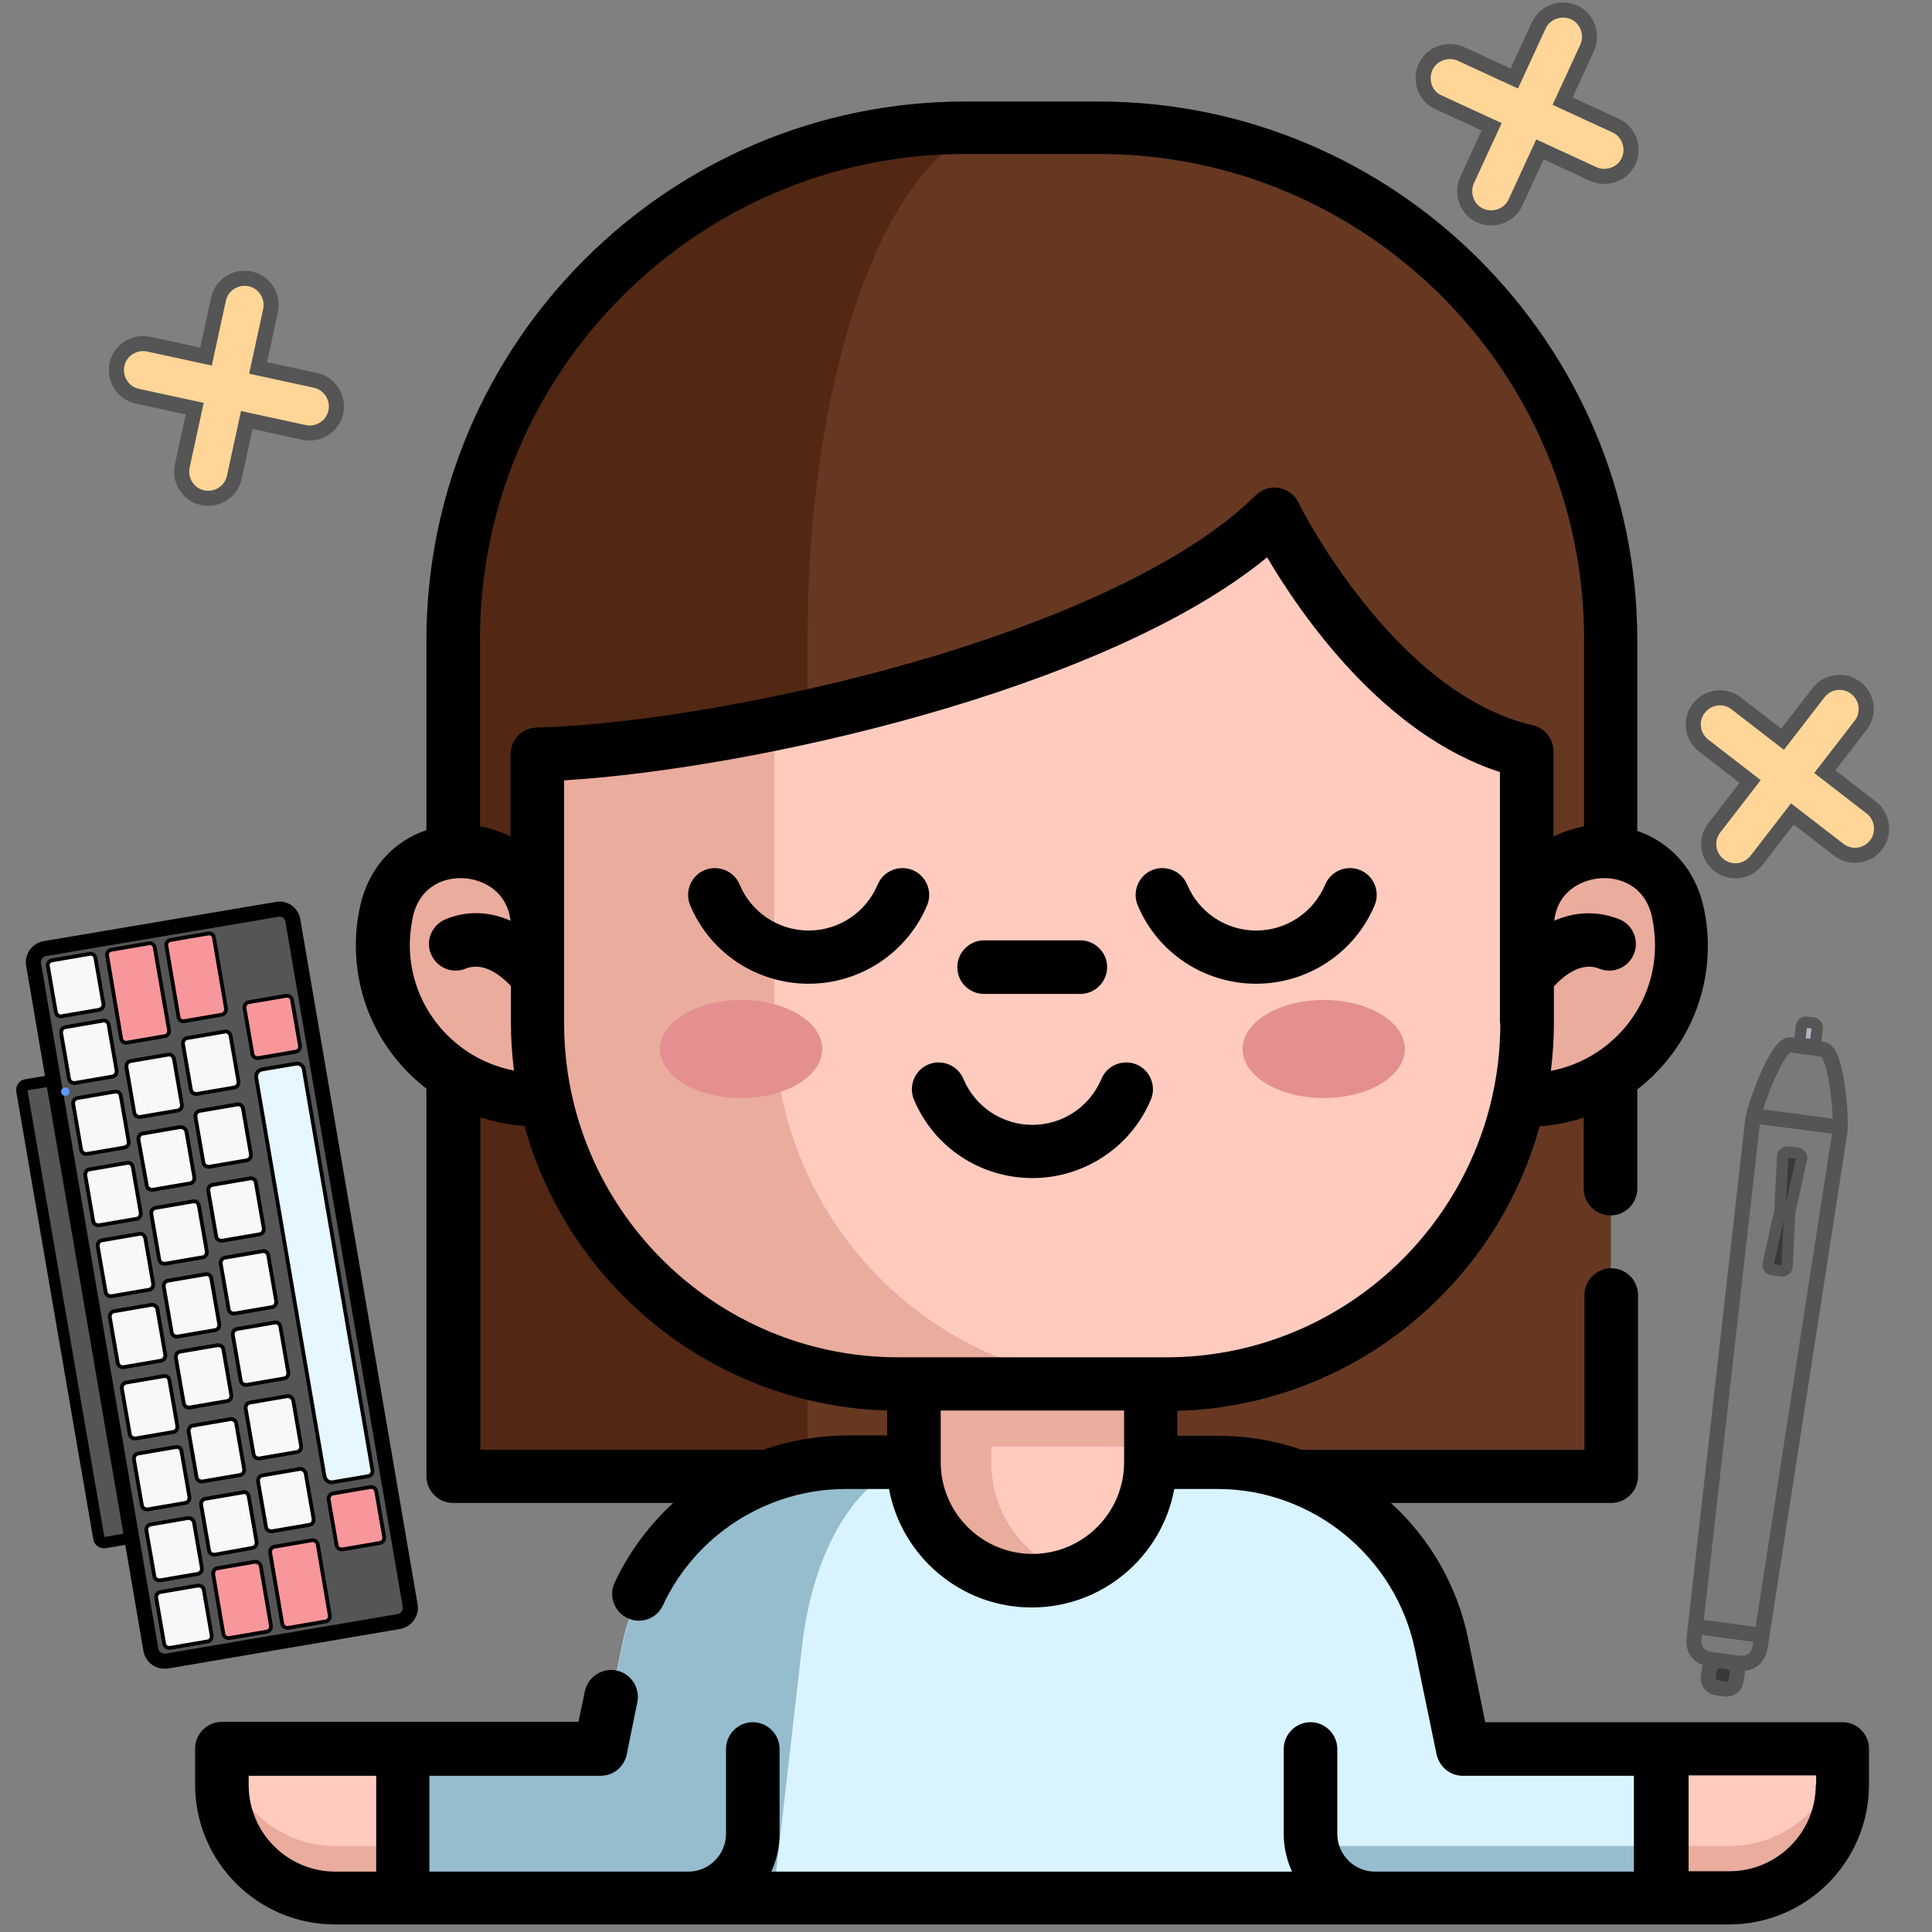 <?xml version="1.0" encoding="utf-8"?>
<!-- Generator: Adobe Illustrator 25.1.0, SVG Export Plug-In . SVG Version: 6.00 Build 0)  -->
<svg version="1.1" xmlns="http://www.w3.org/2000/svg" xmlns:xlink="http://www.w3.org/1999/xlink" x="0px" y="0px"
	 viewBox="0 0 512 512" style="enable-background:new 0 0 512 512;" xml:space="preserve">
<rect x="0" y="0" width="512" height="512" fill="#808080" stroke="none"/>
<style type="text/css">
	.st0{fill:#FFCBBE;}
	.st1{fill:#EAAC9D;}
	.st2{fill:#663822;}
	.st3{fill:#522814;}
	.st4{fill:#D9F4FF;}
	.st5{fill:#96BDCE;}
	.st6{fill:#E49090;}
	.st7{fill:#FFD697;stroke:#555555;stroke-width:4;stroke-miterlimit:10;}
	.st8{fill:#B4B2C5;stroke:#555555;stroke-width:3;stroke-miterlimit:10;}
	.st9{fill:#383A3A;stroke:#555555;stroke-width:4;stroke-miterlimit:10;}
	.st10{fill:#555555;stroke:#000000;stroke-width:3;stroke-miterlimit:10;}
	.st11{fill:#555555;stroke:#000000;stroke-width:4;stroke-miterlimit:10;}
	.st12{fill:#E6F7FF;stroke:#000000;stroke-miterlimit:10;}
	.st13{fill:#F8979B;stroke:#000000;stroke-miterlimit:10;}
	.st14{fill:#F8F8FA;stroke:#000000;stroke-miterlimit:10;}
	.st15{fill:#5C98FF;}
	.st16{fill:#797A7A;stroke:#555555;stroke-width:4;stroke-miterlimit:10;}
	.st17{fill:#383A3A;stroke:#555555;stroke-width:3;stroke-miterlimit:10;}
	.st18{fill:none;stroke:#555555;stroke-width:4;stroke-miterlimit:10;}
</style>
<g id="Layer_1" xmlns:svgjs="http://svgjs.com/svgjs">
	<g>
		<g>
			<g>
				<path class="st0" d="M458.2,503.1h-27.4v-39.5h57.4v9.5C488.3,489.6,474.8,503.1,458.2,503.1z"/>
				<path class="st1" d="M488.3,463.5v9.5c0,16.6-13.4,30-30,30h-27.4v-13.8h27.4c15.1,0,27.6-11.2,29.7-25.7L488.3,463.5z"/>
				<path class="st2" d="M255.9,33.7h35.3c75,0,135.7,60.8,135.7,135.7v221.8H120.2V169.5C120.2,94.5,181,33.7,255.9,33.7
					L255.9,33.7z"/>
				<path class="st3" d="M266.7,33.7c-29.1,0-52.7,60.8-52.7,135.7v221.8h-93.8V169.5c0-75,60.8-135.7,135.7-135.7L266.7,33.7
					L266.7,33.7z"/>
				<path class="st4" d="M242.1,387.5h-17.9c-28.7,0-53.5,20.2-59.3,48.3l-13.8,67.2h244.7l-13.8-67.2
					c-5.8-28.1-30.5-48.3-59.3-48.3H305"/>
				<path class="st5" d="M245.9,387.5c-16.1,0-30,20.2-33.3,48.3l-7.7,67.2h-53.7l13.8-67.2c5.8-28.1,30.5-48.3,59.3-48.3
					L245.9,387.5z"/>
				<path class="st0" d="M305,335.1v52.4c0,17.3-14.1,31.4-31.4,31.4c-17.3,0-31.4-14.1-31.4-31.4v-52.4H305z"/>
				<g>
					<path class="st1" d="M283.8,417.2c-3.2,1.1-6.7,1.7-10.2,1.7c-17.3,0-31.4-14.1-31.4-31.4v-52.4h20.5v52.4
						C262.7,401.3,271.5,413,283.8,417.2L283.8,417.2z"/>
					<path class="st1" d="M142.5,291.5c-22.6,0-41-18.3-41-41c0-3.1,0.3-6.1,1-9.1c5.3-23.5,40-19.7,40,4.5h262.2
						c0-24.1,34.6-28,40-4.5c0.7,2.9,1,5.9,1,9.1c0,22.6-18.3,41-41,41"/>
					<path class="st1" d="M242.2,335.1H305v48.3h-62.8V335.1z"/>
				</g>
				<path class="st0" d="M404.7,199.2v72c0,52.8-42.8,95.6-95.6,95.6H238c-52.8,0-95.6-42.8-95.6-95.6v-71.2
					c16.3-0.5,38.7-3.2,62.8-8.1c49.4-10,106.2-29,132.6-55.4C337.8,136.5,363.9,189.8,404.7,199.2z"/>
				<path class="st1" d="M300.8,366.8H238c-52.8,0-95.6-42.8-95.6-95.6v-71.2c16.3-0.5,38.7-3.2,62.8-8.1v79.3
					C205.3,324,248,366.8,300.8,366.8z"/>
				<g>
					<ellipse class="st6" cx="350.8" cy="278" rx="21.5" ry="13"/>
					<ellipse class="st6" cx="196.4" cy="278" rx="21.5" ry="13"/>
				</g>
				<path class="st4" d="M440.3,463.5v39.5h-75.6c-8.3,0-15.2-5.9-16.7-13.8c-0.2-1-0.3-2.1-0.3-3.2v-22.5L440.3,463.5z"/>
				<path class="st5" d="M440.3,489.2v13.8h-75.6c-8.3,0-15.2-5.9-16.7-13.8H440.3z"/>
				<path class="st0" d="M88.9,503.1h27.4v-39.5H58.8v9.5C58.8,489.6,72.3,503.1,88.9,503.1z"/>
				<path class="st1" d="M58.8,463.5v9.5c0,16.6,13.4,30,30,30h27.4v-13.8H88.9c-15.1,0-27.6-11.2-29.7-25.7L58.8,463.5z"/>
				<path class="st5" d="M106.8,463.5v39.5h75.6c8.3,0,15.2-5.9,16.7-13.8c0.2-1,0.3-2.1,0.3-3.2v-22.5L106.8,463.5z"/>
			</g>
			<g>
				<path d="M260.8,263.4h25.5c3.9,0,7.1-3.2,7.1-7.1c0-3.9-3.2-7.1-7.1-7.1h-25.5c-3.9,0-7.1,3.2-7.1,7.1
					C253.7,260.3,256.9,263.4,260.8,263.4z"/>
				<path d="M301.2,282.1c-3.6-1.5-7.8,0.2-9.3,3.8c-3.1,7.4-10.3,12.2-18.3,12.2c-8,0-15.2-4.8-18.3-12.2c-1.5-3.6-5.7-5.3-9.3-3.8
					c-3.6,1.5-5.3,5.7-3.8,9.3c5.3,12.7,17.7,20.8,31.4,20.8c13.7,0,26.1-8.2,31.4-20.8C306.5,287.8,304.8,283.6,301.2,282.1z"/>
				<path d="M488.3,456.4h-94.7l-4.5-22c-2.9-14.3-10.3-26.8-20.5-36.1h58.4c3.9,0,7.1-3.2,7.1-7.1v-48c0-3.9-3.2-7.1-7.1-7.1
					c-3.9,0-7.1,3.2-7.1,7.1v41h-75c-6.9-2.4-14.3-3.7-22-3.7H312v-6.6c45.9-1.3,84.3-32.9,96-75.4c4.1-0.3,8-1.1,11.7-2.3v18.8
					c0,3.9,3.2,7.1,7.1,7.1c3.9,0,7.1-3.2,7.1-7.1v-26.3c11.4-8.8,18.7-22.6,18.7-38c0-3.6-0.4-7.2-1.2-10.6
					c-2.2-9.8-8.9-17-17.5-19.9v-50.5c0-78.7-64.1-142.8-142.8-142.8h-35.3h0c-78.7,0-142.8,64.1-142.8,142.8V220
					c-8.7,2.9-15.3,10.1-17.5,19.9c-0.8,3.5-1.2,7-1.2,10.6c0,15.5,7.3,29.2,18.7,38v102.7c0,3.9,3.2,7.1,7.1,7.1h58.3
					c-6.4,5.9-11.7,13-15.5,21.1c-1.7,3.5-0.1,7.8,3.4,9.4c1,0.5,2,0.7,3,0.7c2.7,0,5.2-1.5,6.4-4.1c8.7-18.7,27.7-30.8,48.4-30.8
					h11.5c3.3,17.8,19,31.4,37.8,31.4c18.8,0,34.5-13.5,37.8-31.4h11.5c25.2,0,47.2,18,52.3,42.7l5.7,27.6c0.7,3.2,3.5,5.7,6.9,5.7
					h45.4V496h-68.6c-5.5,0-10-4.5-10-10v-22.5c0-3.9-3.2-7.1-7.1-7.1c-3.9,0-7.1,3.2-7.1,7.1V486c0,3.6,0.8,6.9,2.2,10H204.4
					c1.4-3,2.2-6.4,2.2-10v-22.5c0-3.9-3.2-7.1-7.1-7.1s-7.1,3.2-7.1,7.1V486c0,5.5-4.5,10-10,10h0h-68.6v-25.4h45.3
					c0,0,0.1,0,0.1,0c3.3,0,6.2-2.3,6.9-5.7l2.8-13.8c0.8-3.8-1.7-7.6-5.5-8.4c-3.8-0.8-7.6,1.7-8.4,5.5l-1.7,8.1H58.8
					c-3.9,0-7.1,3.2-7.1,7.1v9.5c0,20.5,16.6,37.1,37.1,37.1h369.4c20.5,0,37.1-16.6,37.1-37.1v-9.5
					C495.3,459.6,492.2,456.4,488.3,456.4L488.3,456.4z M397.6,271.2c0,48.8-39.7,88.5-88.5,88.5H238c-48.8,0-88.5-39.7-88.5-88.5
					v-64.4c49.5-3,143.1-23.7,186.3-59.1c8.9,15.1,30.7,46.9,61.7,56.9V271.2z M438.6,250.5c0,16.5-11.9,30.3-27.6,33.3
					c0.5-4.1,0.8-8.3,0.8-12.6v-9.8c2.2-2.4,7-6.7,12-4.7c3.6,1.5,7.8-0.3,9.2-3.9c1.5-3.6-0.3-7.8-3.9-9.2
					c-5.6-2.2-11.5-2.1-17.2,0.4c0.8-7.4,6.6-10.6,11.6-11.2c5.4-0.6,12.4,1.7,14.3,10.2C438.3,245.5,438.6,248,438.6,250.5z
					 M291.2,40.8c70.9,0,128.6,57.7,128.6,128.6v49.6c-2.9,0.5-5.6,1.5-8.1,2.7v-22.6c0-3.3-2.3-6.2-5.5-6.9
					c-36.9-8.5-61.9-58.5-62.1-59c-1-2.1-2.9-3.5-5.2-3.9c-2.3-0.4-4.6,0.4-6.2,2c-16.4,16.4-48.7,32.1-90.7,44.2
					c-34.1,9.8-73.2,16.6-99.8,17.3c-3.8,0.1-6.9,3.2-6.9,7.1v21.8c-2.5-1.3-5.2-2.2-8.1-2.7v-49.6c0-70.9,57.7-128.6,128.6-128.6
					L291.2,40.8z M109.4,243c1.9-8.5,8.9-10.8,14.3-10.2c5,0.6,10.7,3.8,11.6,11.2c-5.7-2.5-11.6-2.7-17.2-0.4
					c-3.6,1.5-5.4,5.6-3.9,9.2c1.5,3.6,5.6,5.4,9.2,3.9c5-2,9.7,2.2,12,4.6v9.8c0,4.3,0.3,8.4,0.8,12.6c-15.7-3-27.6-16.8-27.6-33.3
					C108.6,248,108.9,245.5,109.4,243L109.4,243z M202.2,384.2h-74.9v-88.1c3.7,1.2,7.7,2,11.7,2.3c11.7,42.5,50.2,74.1,96.1,75.4
					v6.6h-10.9C216.6,380.5,209.2,381.8,202.2,384.2z M273.6,411.8c-13.4,0-24.3-10.9-24.3-24.3v-13.7h48.6v13.7
					C297.9,400.9,287,411.8,273.6,411.8L273.6,411.8z M65.9,473v-2.4h33.8V496H88.9C76.2,496,65.9,485.7,65.9,473L65.9,473z
					 M481.2,473c0,12.7-10.3,22.9-22.9,22.9h-10.8v-25.4h33.8V473z"/>
				<path d="M351.2,234.4c-3.1,7.4-10.3,12.2-18.3,12.2c-8,0-15.2-4.8-18.3-12.2c-1.5-3.6-5.7-5.3-9.3-3.8c-3.6,1.5-5.3,5.7-3.8,9.3
					c5.3,12.7,17.7,20.8,31.4,20.8s26.1-8.2,31.4-20.8c1.5-3.6-0.2-7.8-3.8-9.3C356.9,229.1,352.7,230.8,351.2,234.4L351.2,234.4z"
					/>
				<path d="M241.9,230.6c-3.6-1.5-7.8,0.2-9.3,3.8c-3.1,7.4-10.3,12.2-18.3,12.2c-8,0-15.2-4.8-18.3-12.2c-1.5-3.6-5.7-5.3-9.3-3.8
					c-3.6,1.5-5.3,5.7-3.8,9.3c5.3,12.7,17.7,20.8,31.4,20.8s26.1-8.2,31.4-20.8C247.2,236.3,245.5,232.1,241.9,230.6L241.9,230.6z"
					/>
				<path class="st7" d="M381.2,27.1l14.1,6.5l-6.5,14.1c-1.6,3.5-0.1,7.8,3.4,9.4c3.5,1.6,7.8,0.1,9.4-3.4l6.5-14.1l14.1,6.5
					c3.5,1.6,7.8,0.1,9.4-3.4c1.6-3.5,0.1-7.8-3.4-9.4l-14.1-6.5l6.5-14.1c1.6-3.5,0.1-7.8-3.4-9.4c-3.5-1.6-7.8-0.1-9.4,3.4
					l-6.5,14.1l-14.1-6.5c-3.5-1.6-7.8-0.1-9.4,3.4S377.6,25.5,381.2,27.1z"/>
				<path class="st7" d="M48.3,123.5c-0.8,3.8,1.6,7.6,5.4,8.4c3.8,0.8,7.6-1.6,8.4-5.4l3.3-15.2l15.2,3.3c3.8,0.8,7.6-1.6,8.4-5.4
					c0.8-3.8-1.6-7.6-5.4-8.4l-15.2-3.3l3.3-15.2c0.8-3.8-1.6-7.6-5.4-8.4c-3.8-0.8-7.6,1.6-8.4,5.4l-3.3,15.2l-15.2-3.3
					c-3.8-0.8-7.6,1.6-8.4,5.4s1.6,7.6,5.4,8.4l15.2,3.3L48.3,123.5z"/>
				<path class="st7" d="M495.9,214l-12.3-9.5l9.5-12.3c2.4-3.1,1.8-7.5-1.3-9.9c-3.1-2.4-7.5-1.8-9.9,1.3l-9.5,12.3l-12.3-9.5
					c-3.1-2.4-7.5-1.8-9.9,1.3c-2.4,3.1-1.8,7.5,1.3,9.9l12.3,9.5l-9.5,12.3c-2.4,3.1-1.8,7.5,1.3,9.9c3.1,2.4,7.5,1.8,9.9-1.3
					l9.5-12.3l12.3,9.5c3.1,2.4,7.5,1.8,9.9-1.3C499.5,220.9,499,216.4,495.9,214z"/>
			</g>
		</g>
	</g>
</g>
<g id="Layer_2">
	<path class="st8" d="M479.8,276.8l-1.7-0.2c-0.7-0.1-1.2-0.7-1.1-1.4l0.4-3.2c0.1-0.7,0.7-1.2,1.4-1.1l1.7,0.2
		c0.7,0.1,1.2,0.7,1.1,1.4l-0.4,3.2C481.1,276.4,480.4,276.9,479.8,276.8z"/>
	<path class="st9" d="M457.1,447.6l-2.1-0.3c-1.5-0.2-2.5-1.5-2.3-3l0.3-1.9c0.2-1.5,1.5-2.5,3-2.3l2.1,0.3c1.5,0.2,2.5,1.5,2.3,3
		l-0.3,1.9C459.9,446.8,458.6,447.8,457.1,447.6z"/>
	<path class="st10" d="M14.5,287.6l20.3,118.6c0.1,0.8-0.4,1.5-1.1,1.6l-5.9,1c-0.8,0.1-1.5-0.4-1.6-1.1L5.8,289.1
		c-0.1-0.8,0.4-1.5,1.1-1.6l5.9-1C13.6,286.3,14.3,286.8,14.5,287.6z"/>
	<path class="st11" d="M77.6,243.9l31.1,181.6c0.3,2-1,3.8-2.9,4.2l-61.6,10.5c-2,0.3-3.8-1-4.2-2.9L8.9,255.6c-0.3-2,1-3.8,2.9-4.2
		L73.4,241C75.4,240.6,77.2,241.9,77.6,243.9z"/>
	<path class="st12" d="M80.5,283.4l18.2,106.2c0.1,0.8-0.4,1.5-1.1,1.6l-9.4,1.6c-1,0.2-2-0.5-2.2-1.6L67.9,285.6
		c-0.2-1,0.5-2,1.6-2.2l8.9-1.5C79.4,281.7,80.4,282.4,80.5,283.4z"/>
	<path class="st13" d="M99.7,395.2l2.1,12.1c0.1,0.8-0.4,1.5-1.1,1.6l-9.9,1.7c-0.8,0.1-1.5-0.4-1.6-1.1l-2.1-12.1
		c-0.1-0.8,0.4-1.5,1.1-1.6l9.9-1.7C98.8,393.9,99.5,394.4,99.7,395.2z"/>
	<path class="st13" d="M77.4,265l2.1,12.1c0.1,0.8-0.4,1.5-1.1,1.6l-9.9,1.7c-0.8,0.1-1.5-0.4-1.6-1.1l-2.1-12.1
		c-0.1-0.8,0.4-1.5,1.1-1.6l9.9-1.7C76.6,263.8,77.3,264.3,77.4,265z"/>
	<path class="st14" d="M54,421.3l2.1,12.1c0.1,0.8-0.4,1.5-1.1,1.6l-9.9,1.7c-0.8,0.1-1.5-0.4-1.6-1.1l-2.1-12.1
		c-0.1-0.8,0.4-1.5,1.1-1.6l9.9-1.7C53.2,420.1,53.9,420.6,54,421.3z"/>
	<path class="st13" d="M69.1,415l2.7,15.8c0.1,0.8-0.4,1.5-1.1,1.6l-9.9,1.7c-0.8,0.1-1.5-0.4-1.6-1.1l-2.7-15.8
		c-0.1-0.8,0.4-1.5,1.1-1.6l9.9-1.7C68.2,413.8,68.9,414.3,69.1,415z"/>
	<path class="st13" d="M84.2,409.3l3.2,18.8c0.1,0.8-0.4,1.5-1.1,1.6l-9.9,1.7c-0.8,0.1-1.5-0.4-1.6-1.1l-3.2-18.8
		c-0.1-0.8,0.4-1.5,1.1-1.6l9.9-1.7C83.3,408,84.1,408.6,84.2,409.3z"/>
	<path class="st14" d="M27.4,266l-2.1-12.1c-0.1-0.8-0.9-1.3-1.6-1.1l-9.9,1.7c-0.8,0.1-1.3,0.9-1.1,1.6l2.1,12.1
		c0.1,0.8,0.9,1.3,1.6,1.1l9.9-1.7C27,267.4,27.6,266.7,27.4,266z"/>
	<path class="st13" d="M44.8,273L41,251.1c-0.1-0.8-0.9-1.3-1.6-1.1l-9.9,1.7c-0.8,0.1-1.3,0.9-1.1,1.6l3.7,21.9
		c0.1,0.8,0.9,1.3,1.6,1.1l9.9-1.7C44.4,274.5,44.9,273.8,44.8,273z"/>
	<path class="st13" d="M59.9,267.3l-3.2-18.8c-0.1-0.8-0.9-1.3-1.6-1.1l-9.9,1.7c-0.8,0.1-1.3,0.9-1.1,1.6l3.2,18.8
		c0.1,0.8,0.9,1.3,1.6,1.1l9.9-1.7C59.5,268.7,60,268,59.9,267.3z"/>
	<path class="st14" d="M61.1,274.5l2.1,12.1c0.1,0.8-0.4,1.5-1.1,1.6l-9.9,1.7c-0.8,0.1-1.5-0.4-1.6-1.1l-2.1-12.1
		c-0.1-0.8,0.4-1.5,1.1-1.6l9.9-1.7C60.3,273.2,61,273.8,61.1,274.5z"/>
	<path class="st14" d="M64.4,293.8l2.1,12.1c0.1,0.8-0.4,1.5-1.1,1.6l-9.9,1.7c-0.8,0.1-1.5-0.4-1.6-1.1L51.8,296
		c-0.1-0.8,0.4-1.5,1.1-1.6l9.9-1.7C63.6,292.5,64.3,293.1,64.4,293.8z"/>
	<path class="st14" d="M67.8,313.4l2.1,12.1c0.1,0.8-0.4,1.5-1.1,1.6l-9.9,1.7c-0.8,0.1-1.5-0.4-1.6-1.1l-2.1-12.1
		c-0.1-0.8,0.4-1.5,1.1-1.6l9.9-1.7C66.9,312.1,67.7,312.6,67.8,313.4z"/>
	<path class="st14" d="M71.1,332.7l2.1,12.1c0.1,0.8-0.4,1.5-1.1,1.6l-9.9,1.7c-0.8,0.1-1.5-0.4-1.6-1.1l-2.1-12.1
		c-0.1-0.8,0.4-1.5,1.1-1.6l9.9-1.7C70.2,331.4,71,331.9,71.1,332.7z"/>
	<path class="st14" d="M74.3,351.6l2.1,12.1c0.1,0.8-0.4,1.5-1.1,1.6l-9.9,1.7c-0.8,0.1-1.5-0.4-1.6-1.1l-2.1-12.1
		c-0.1-0.8,0.4-1.5,1.1-1.6l9.9-1.7C73.5,350.3,74.2,350.8,74.3,351.6z"/>
	<path class="st14" d="M77.7,371.1l2.1,12.1c0.1,0.8-0.4,1.5-1.1,1.6l-9.9,1.7c-0.8,0.1-1.5-0.4-1.6-1.1l-2.1-12.1
		c-0.1-0.8,0.4-1.5,1.1-1.6l9.9-1.7C76.8,369.9,77.5,370.4,77.7,371.1z"/>
	<path class="st14" d="M81,390.4l2.1,12.1c0.1,0.8-0.4,1.5-1.1,1.6l-9.9,1.7c-0.8,0.1-1.5-0.4-1.6-1.1l-2.1-12.1
		c-0.1-0.8,0.4-1.5,1.1-1.6l9.9-1.7C80.1,389.2,80.8,389.7,81,390.4z"/>
	<path class="st14" d="M46.1,280.6l2.1,12.1c0.1,0.8-0.4,1.5-1.1,1.6l-9.9,1.7c-0.8,0.1-1.5-0.4-1.6-1.1l-2.1-12.1
		c-0.1-0.8,0.4-1.5,1.1-1.6l9.9-1.7C45.2,279.3,45.9,279.8,46.1,280.6z"/>
	<path class="st14" d="M49.4,299.9l2.1,12.1c0.1,0.8-0.4,1.5-1.1,1.6l-9.9,1.7c-0.8,0.1-1.5-0.4-1.6-1.1L36.7,302
		c-0.1-0.8,0.4-1.5,1.1-1.6l9.9-1.7C48.5,298.6,49.2,299.1,49.4,299.9z"/>
	<path class="st14" d="M52.7,319.5l2.1,12.1c0.1,0.8-0.4,1.5-1.1,1.6l-9.9,1.7c-0.8,0.1-1.5-0.4-1.6-1.1l-2.1-12.1
		c-0.1-0.8,0.4-1.5,1.1-1.6l9.9-1.7C51.8,318.2,52.6,318.7,52.7,319.5z"/>
	<path class="st14" d="M56,338.8l2.1,12.1c0.1,0.8-0.4,1.5-1.1,1.6l-9.9,1.7c-0.8,0.1-1.5-0.4-1.6-1.1l-2.1-12.1
		c-0.1-0.8,0.4-1.5,1.1-1.6l9.9-1.7C55.2,337.5,55.9,338,56,338.8z"/>
	<path class="st14" d="M59.2,357.6l2.1,12.1c0.1,0.8-0.4,1.5-1.1,1.6l-9.9,1.7c-0.8,0.1-1.5-0.4-1.6-1.1l-2.1-12.1
		c-0.1-0.8,0.4-1.5,1.1-1.6l9.9-1.7C58.4,356.4,59.1,356.9,59.2,357.6z"/>
	<path class="st14" d="M62.6,377.2l2.1,12.1c0.1,0.8-0.4,1.5-1.1,1.6l-9.9,1.7c-0.8,0.1-1.5-0.4-1.6-1.1L50,379.4
		c-0.1-0.8,0.4-1.5,1.1-1.6l9.9-1.7C61.7,375.9,62.5,376.5,62.6,377.2z"/>
	<path class="st14" d="M65.9,396.5l2.1,12.1c0.1,0.8-0.4,1.5-1.1,1.6L57,412c-0.8,0.1-1.5-0.4-1.6-1.1l-2.1-12.1
		c-0.1-0.8,0.4-1.5,1.1-1.6l9.9-1.7C65,395.2,65.8,395.8,65.9,396.5z"/>
	<path class="st14" d="M28.8,271.6l2.1,12.1c0.1,0.8-0.4,1.5-1.1,1.6l-9.9,1.7c-0.8,0.1-1.5-0.4-1.6-1.1l-2.1-12.1
		c-0.1-0.8,0.4-1.5,1.1-1.6l9.9-1.7C27.9,270.3,28.7,270.8,28.8,271.6z"/>
	<path class="st14" d="M32,290.4l2.1,12.1c0.1,0.8-0.4,1.5-1.1,1.6l-9.9,1.7c-0.8,0.1-1.5-0.4-1.6-1.1l-2.1-12.1
		c-0.1-0.8,0.4-1.5,1.1-1.6l9.9-1.7C31.2,289.1,31.9,289.7,32,290.4z"/>
	<path class="st14" d="M35.2,309.3l2.1,12.1c0.1,0.8-0.4,1.5-1.1,1.6l-9.9,1.7c-0.8,0.1-1.5-0.4-1.6-1.1l-2.1-12.1
		c-0.1-0.8,0.4-1.5,1.1-1.6l9.9-1.7C34.4,308,35.1,308.5,35.2,309.3z"/>
	<path class="st14" d="M38.5,328.1l2.1,12.1c0.1,0.8-0.4,1.5-1.1,1.6l-9.9,1.7c-0.8,0.1-1.5-0.4-1.6-1.1l-2.1-12.1
		c-0.1-0.8,0.4-1.5,1.1-1.6l9.9-1.7C37.6,326.8,38.3,327.3,38.5,328.1z"/>
	<path class="st14" d="M41.7,346.9l2.1,12.1c0.1,0.8-0.4,1.5-1.1,1.6l-9.9,1.7c-0.8,0.1-1.5-0.4-1.6-1.1l-2.1-12.1
		c-0.1-0.8,0.4-1.5,1.1-1.6l9.9-1.7C40.8,345.7,41.6,346.2,41.7,346.9z"/>
	<path class="st14" d="M44.9,365.8l2.1,12.1c0.1,0.8-0.4,1.5-1.1,1.6l-9.9,1.7c-0.8,0.1-1.5-0.4-1.6-1.1l-2.1-12.1
		c-0.1-0.8,0.4-1.5,1.1-1.6l9.9-1.7C44.1,364.5,44.8,365,44.9,365.8z"/>
	<path class="st14" d="M48.1,384.6l2.1,12.1c0.1,0.8-0.4,1.5-1.1,1.6l-9.9,1.7c-0.8,0.1-1.5-0.4-1.6-1.1l-2.1-12.1
		c-0.1-0.8,0.4-1.5,1.1-1.6l9.9-1.7C47.3,383.3,48,383.8,48.1,384.6z"/>
	<path class="st14" d="M51.4,403.4l2.1,12.1c0.1,0.8-0.4,1.5-1.1,1.6l-9.9,1.7c-0.8,0.1-1.5-0.4-1.6-1.1l-2.1-12.1
		c-0.1-0.8,0.4-1.5,1.1-1.6l9.9-1.7C50.5,402.2,51.2,402.7,51.4,403.4z"/>
	<circle class="st15" cx="17.3" cy="289.3" r="1.1"/>
</g>
<g id="Layer_3">
	<path class="st16" d="M460.4,440.7l-6.8-0.9c-3.5-0.5-5.1-2.6-4.6-6l15.5-137.1c0.5-3.5,6.5-20.3,10-19.8l8.7,1.2
		c3.5,0.5,4.9,18.3,4.4,21.8l-21.1,136.3C466,439.6,463.9,441.2,460.4,440.7z"/>
	<path class="st17" d="M472.1,336.8l-2.4-0.3c-0.8-0.1-1.3-0.9-1.1-1.6l3.1-14l0.7-14.3c0-0.8,0.7-1.4,1.5-1.3l2.4,0.3
		c0.8,0.1,1.3,0.9,1.1,1.6l-3.1,14l-0.7,14.3C473.6,336.3,472.9,336.9,472.1,336.8z"/>
	<line class="st18" x1="464.7" y1="295.7" x2="487.5" y2="298.7"/>
	<line class="st18" x1="449.3" y1="431" x2="466.9" y2="433.4"/>
</g>
</svg>
